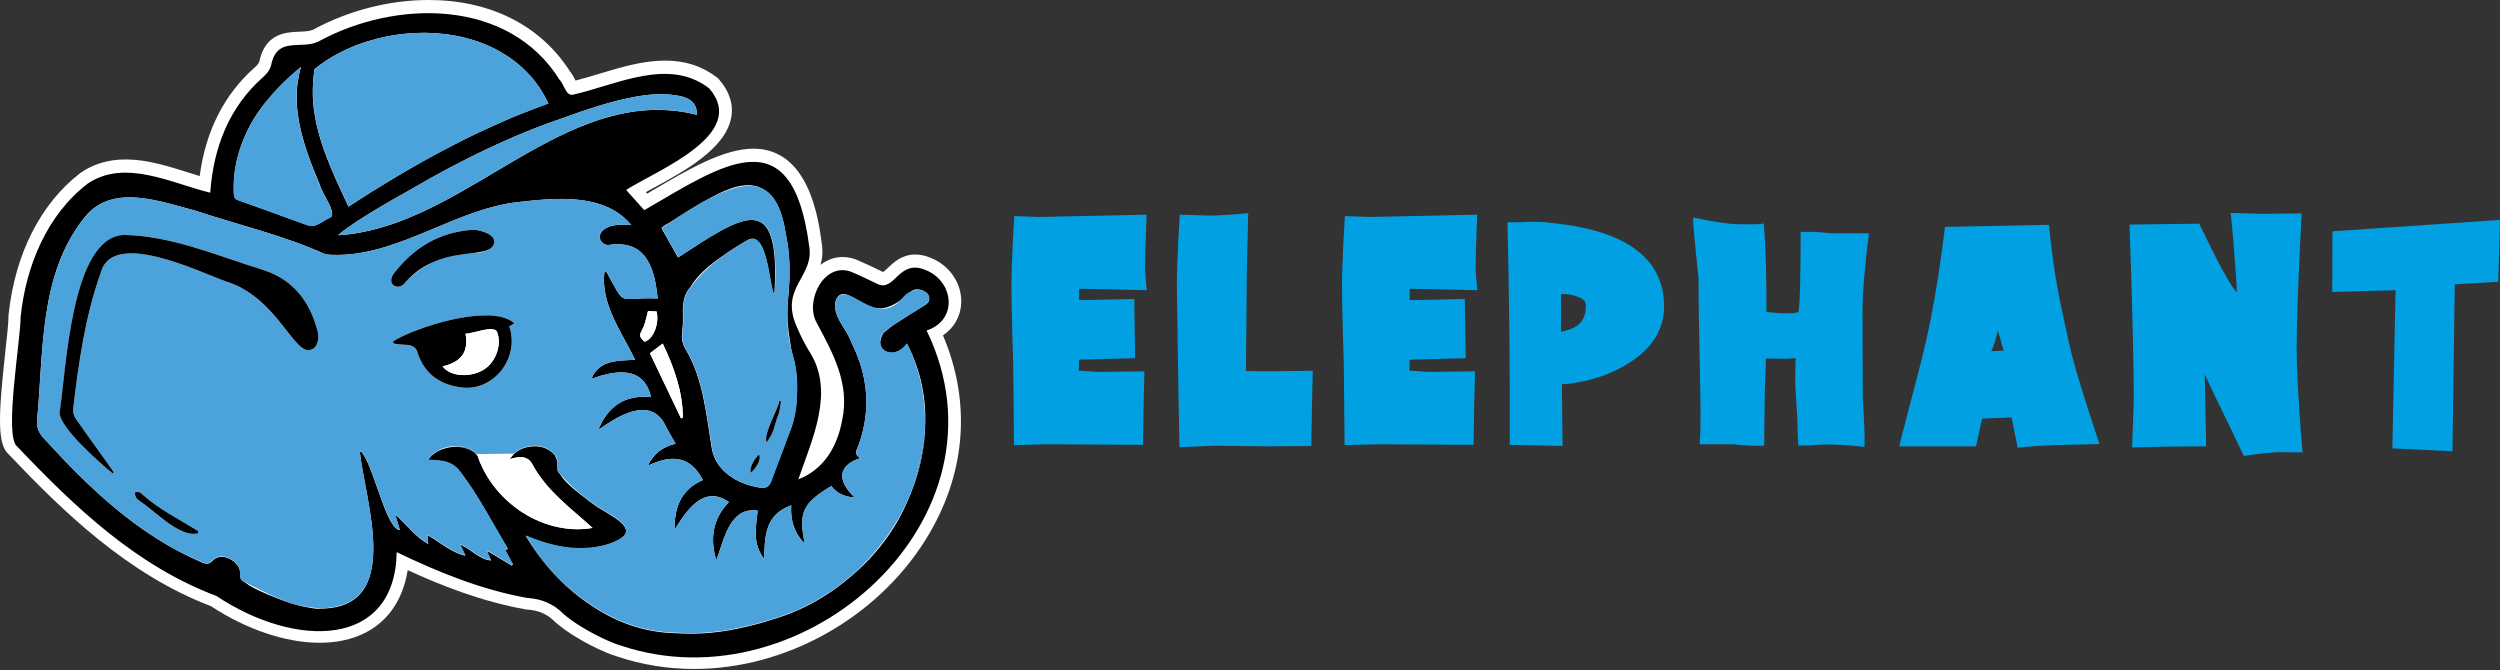 <svg width="220" height="59" viewBox="0 0 220 59" fill="none" xmlns="http://www.w3.org/2000/svg">
<rect x="0" y="0" width="220" height="59" fill="#333333" stroke="none"/>
<path d="M84.59 26.64C84.642 24.93 83.554 23.344 81.909 22.694C81.44 22.495 80.978 22.396 80.545 22.396C79.368 22.396 78.625 23.104 78.127 23.578C77.999 23.701 77.817 23.877 77.712 23.941L77.267 23.724C76.646 23.426 76.008 23.122 75.353 22.846L75.306 22.829C74.925 22.688 74.539 22.618 74.159 22.618C73.45 22.618 72.783 22.858 72.209 23.303C72.367 22.747 72.432 22.115 72.309 21.389C72.034 19.305 71.203 13.083 66.303 13.083C63.669 13.083 60.578 14.903 57.306 16.829C57.189 16.899 57.072 16.97 56.955 17.04C56.914 16.993 56.873 16.952 56.838 16.905C57.031 16.8 57.236 16.689 57.447 16.571C60.151 15.108 63.85 13.1 64.348 10.343C64.559 9.178 64.196 8.049 63.265 6.977L63.195 6.895L63.113 6.831C61.808 5.824 60.309 5.333 58.53 5.333C56.575 5.333 54.631 5.918 52.752 6.486C52.015 6.708 51.318 6.919 50.645 7.089C50.639 7.071 50.627 7.059 50.621 7.042C50.51 6.819 50.376 6.544 50.171 6.304C47.584 2.242 43.164 0 37.709 0C34.249 0 30.637 0.931 27.547 2.617C27.213 2.757 26.774 2.775 26.306 2.792C25.241 2.833 23.455 2.898 22.87 5.204L22.858 5.245L22.852 5.286C22.817 5.491 22.747 5.637 22.454 5.9C19.738 8.289 18.099 11.514 17.572 15.494C17.239 15.395 16.893 15.284 16.542 15.172C14.763 14.611 12.925 14.031 11.063 14.031C9.57 14.031 8.283 14.406 7.141 15.172L7.112 15.19L7.083 15.213C3.571 17.912 1.323 22.343 0.755 27.687L0.749 27.746V27.804C0.755 28.355 0.615 29.59 0.474 30.895C-0.176 36.778 -0.234 39.108 0.784 40.003C5.532 44.996 11.21 50.54 18.567 53.343C21.67 55.386 25.141 56.563 28.109 56.563C32.423 56.563 35.233 54.204 35.876 50.171C38.867 51.546 42.35 52.922 46.22 53.619L46.284 53.63L46.348 53.636C47.385 53.695 48.181 54.046 48.848 54.731L48.883 54.766L48.918 54.795C50.639 56.276 53.337 57.511 54.362 57.786C56.516 58.506 58.781 58.869 61.088 58.869C69.13 58.869 77.121 54.415 81.44 47.513C84.993 41.841 85.526 35.49 82.98 29.514C83.963 28.852 84.549 27.822 84.59 26.64Z" fill="white"/>
<path d="M81.218 25.574C81.517 25.715 81.745 25.984 81.768 26.253C81.792 25.955 81.558 25.703 81.218 25.574ZM81.078 40.085C80.873 41.186 80.592 42.233 80.229 43.223C80.873 41.566 81.277 39.833 81.388 38.072C81.329 38.739 81.224 39.418 81.078 40.085ZM79.409 26.247C79.357 26.306 79.31 26.358 79.245 26.411C79.556 26.195 79.86 25.937 80.159 25.65C80.164 25.65 80.164 25.644 80.17 25.639C79.907 25.744 79.644 25.949 79.409 26.247ZM78.525 28.665C79.076 28.308 79.62 27.951 80.17 27.605C79.614 27.945 79.046 28.279 78.525 28.665ZM77.741 29.314C77.741 29.32 77.735 29.32 77.735 29.326C77.747 29.314 77.759 29.303 77.77 29.291C77.753 29.303 77.753 29.309 77.741 29.314ZM77.466 30.116C77.437 30.632 77.776 30.959 78.239 31.035C77.794 30.942 77.472 30.573 77.466 30.116ZM74.838 26.054C75.189 26.23 75.54 26.487 75.827 26.616C76.33 26.956 76.822 27.114 77.279 27.131C76.365 26.985 75.528 26.335 74.838 26.054ZM71.062 44.464C71.15 44.329 71.255 44.206 71.372 44.083C71.249 44.2 71.15 44.323 71.062 44.464ZM63.447 22.642C64.266 22.062 65.138 21.559 65.888 21.079C65.039 21.559 64.213 22.062 63.447 22.642ZM60.104 27.471C60.104 27.758 60.11 28.044 60.11 28.331C60.139 28.038 60.145 27.746 60.104 27.471ZM58.834 19.645C59.818 19.129 61.064 18.228 62.364 17.496C61.322 18.035 60.139 18.766 58.834 19.645ZM57.195 31.088C57.289 31.018 57.382 30.948 57.47 30.877C57.382 30.942 57.295 31.018 57.195 31.088ZM52.032 44.2C51.939 44.13 51.839 44.06 51.734 43.984C51.699 43.96 51.663 43.937 51.634 43.907C51.734 44.001 51.839 44.077 51.944 44.159C52.161 44.317 52.378 44.469 52.594 44.616C52.448 44.499 52.255 44.358 52.032 44.2ZM49.047 40.928V40.864C49.018 41.156 48.971 41.437 49.217 41.648C49.24 41.677 49.269 41.701 49.293 41.73C49.123 41.455 49.029 41.186 49.047 40.928ZM46.267 47.139C47.771 49.656 49.603 51.617 51.693 53.027C49.533 51.499 47.706 49.422 46.267 47.139ZM47.788 39.365C48.151 39.471 48.491 39.669 48.742 39.962C48.52 39.664 48.175 39.471 47.788 39.365ZM45.459 39.74C45.429 39.757 45.406 39.775 45.377 39.798C45.312 39.845 45.254 39.892 45.195 39.95C45.055 40.085 44.944 40.237 44.862 40.401C44.973 40.231 45.09 40.079 45.219 39.95C45.347 39.828 45.488 39.716 45.652 39.623C45.582 39.652 45.517 39.693 45.459 39.74ZM40.313 39.301C40.834 39.342 41.344 39.511 41.771 39.81C41.426 39.476 40.893 39.312 40.313 39.301ZM38.891 40.553C39.072 40.589 39.254 40.63 39.424 40.688C39.254 40.624 39.072 40.583 38.891 40.553ZM37.656 40.466C37.867 40.167 38.13 39.933 38.423 39.751C38.089 39.933 37.826 40.173 37.656 40.466ZM35.806 2.956C36.204 2.921 36.602 2.897 36.989 2.892C36.596 2.897 36.204 2.915 35.806 2.956ZM28.759 13.832C28.998 14.464 29.262 15.085 29.537 15.711C29.262 15.085 29.004 14.464 28.759 13.832ZM26.476 5.9C26.441 6.017 26.411 6.129 26.388 6.24C26.417 6.129 26.446 6.017 26.476 5.9ZM24.351 52.594C25.229 52.963 26.148 53.261 27.096 53.408C26.335 53.256 25.323 52.951 24.351 52.594ZM23.473 8.88C24.163 8.084 24.854 7.334 25.621 6.626C24.848 7.317 24.117 8.072 23.473 8.88ZM21.114 50.61C21.114 50.879 21.231 51.06 21.483 51.189C21.535 51.218 21.576 51.236 21.623 51.265C21.319 51.037 21.131 50.815 21.114 50.61ZM20.903 13.838C20.874 13.961 20.845 14.084 20.815 14.201C20.786 14.324 20.762 14.452 20.739 14.569C20.716 14.692 20.692 14.821 20.675 14.944C20.651 15.067 20.64 15.196 20.622 15.319C20.569 15.769 20.546 16.22 20.558 16.683C20.558 15.635 20.686 14.628 20.95 13.662C20.967 13.598 20.979 13.545 20.997 13.481C20.967 13.604 20.932 13.721 20.903 13.838Z" fill="black"/>
<path d="M81.458 23.765C79.087 22.759 78.765 25.668 77.267 25.012C76.477 24.638 75.704 24.251 74.902 23.918C72.502 23.022 70.799 26.511 71.864 28.396C73.304 31.077 74.791 33.781 74.118 36.93C73.708 39.236 72.543 41.291 70.254 42.187C71.443 38.692 73.456 34.548 71.302 31.059C70.851 30.333 70.459 29.572 70.131 28.794C68.545 25.264 71.7 24.398 71.203 21.629C69.698 10.179 63.657 14.447 56.697 18.497C56.147 17.877 55.638 17.309 55.099 16.712C57.804 14.991 65.94 11.818 62.405 7.774C58.875 5.04 54.327 7.434 50.534 8.306C49.796 8.564 49.679 7.463 49.264 7.054C44.774 -0.176 34.794 -0.058 28.003 3.664C26.47 4.373 24.485 3.219 23.9 5.549C23.806 6.094 23.537 6.439 23.151 6.79C20.16 9.418 18.772 13.012 18.503 16.958C15.073 16.127 11.016 13.949 7.727 16.15C4.092 18.942 2.283 23.444 1.815 27.881C1.82 29.912 0.339 38.399 1.504 39.283C6.591 44.633 12.011 49.802 19.042 52.442C25.984 57.072 34.764 57.084 34.91 48.59C38.616 50.37 42.333 51.886 46.389 52.618C47.665 52.694 48.731 53.145 49.603 54.04C51.242 55.445 53.864 56.616 54.649 56.815C70.769 62.229 89.542 45.547 81.54 29.081C84.332 28.179 83.946 24.749 81.458 23.765ZM58.559 19.785C58.647 19.738 58.729 19.697 58.822 19.65C58.828 19.645 58.834 19.645 58.84 19.645C60.145 18.767 61.322 18.035 62.37 17.496C62.463 17.438 62.557 17.403 62.639 17.35C64.219 16.489 65.847 15.91 67.099 16.612C67.158 16.642 67.205 16.665 67.257 16.7C68.206 17.256 68.838 18.526 69.166 20.681C69.171 20.71 69.177 20.733 69.183 20.768C69.452 22.103 69.523 23.461 69.458 24.831C69.435 25.399 69.394 25.966 69.324 26.534C69.306 26.874 69.288 27.219 69.288 27.559C69.294 28.729 69.476 29.824 69.663 30.907V30.924C69.698 31.024 69.728 31.141 69.763 31.252C70.108 32.476 70.207 33.687 70.108 34.887C70.085 35.982 69.885 37.123 69.347 38.352C68.879 39.699 68.34 41.01 67.854 42.35C67.667 42.854 67.368 42.983 66.859 42.907C66.736 42.889 66.613 42.866 66.49 42.842C66.373 42.819 66.245 42.784 66.128 42.754C65.934 42.702 65.747 42.649 65.56 42.579C65.49 42.555 65.425 42.532 65.355 42.497C65.244 42.456 65.132 42.409 65.027 42.356C64.928 42.309 64.811 42.251 64.705 42.193C64.612 42.134 64.512 42.081 64.418 42.011C64.319 41.947 64.213 41.876 64.114 41.8C64.02 41.724 63.927 41.648 63.833 41.566C63.739 41.478 63.64 41.385 63.558 41.297C63.488 41.215 63.417 41.139 63.353 41.057C63.347 41.051 63.341 41.045 63.335 41.033C63.271 40.952 63.212 40.864 63.154 40.77C63.084 40.676 63.025 40.565 62.972 40.46C62.949 40.401 62.92 40.354 62.891 40.296C62.873 40.261 62.861 40.226 62.85 40.196C62.826 40.138 62.803 40.085 62.785 40.021C62.727 39.886 62.691 39.746 62.668 39.593C62.639 39.506 62.627 39.418 62.615 39.324C62.135 36.427 61.884 33.371 60.362 30.784C60.333 30.737 60.309 30.696 60.28 30.649C60.245 30.602 60.227 30.556 60.21 30.515C60.18 30.456 60.157 30.398 60.133 30.327C60.016 30.029 59.97 29.713 60.022 29.356C60.022 29.35 60.022 29.35 60.022 29.344C60.034 29.057 60.075 28.759 60.093 28.466C60.098 28.413 60.098 28.378 60.098 28.325C60.098 28.039 60.093 27.752 60.093 27.465V27.43C60.093 27.406 60.093 27.389 60.087 27.365C60.087 27.319 60.093 27.289 60.093 27.248V27.219C60.116 26.534 60.233 25.867 60.713 25.311C60.719 25.305 60.719 25.305 60.725 25.299C60.731 25.287 60.736 25.282 60.742 25.27C61.363 24.245 62.346 23.402 63.4 22.659C63.411 22.647 63.423 22.642 63.435 22.642C64.202 22.056 65.027 21.559 65.876 21.079C65.964 21.038 66.052 21.02 66.133 21.008C66.239 20.991 66.344 21.008 66.438 21.044C66.473 21.061 66.514 21.079 66.543 21.102C66.578 21.12 66.613 21.149 66.637 21.178C66.684 21.213 66.725 21.254 66.76 21.289C66.906 21.448 67.029 21.67 67.14 21.927C67.187 22.033 67.228 22.15 67.263 22.267C67.292 22.355 67.322 22.443 67.345 22.536C67.374 22.612 67.392 22.688 67.409 22.77C67.421 22.8 67.427 22.823 67.433 22.852C67.462 22.946 67.48 23.04 67.503 23.139C67.515 23.186 67.527 23.221 67.532 23.256C67.573 23.438 67.614 23.631 67.644 23.812C67.667 23.924 67.691 24.041 67.702 24.146C67.726 24.251 67.743 24.363 67.766 24.468C67.778 24.538 67.79 24.602 67.802 24.667C67.831 24.807 67.854 24.942 67.878 25.077C67.884 25.118 67.889 25.153 67.901 25.182C67.948 25.445 68.001 25.656 68.053 25.808C68.083 25.814 68.112 25.814 68.147 25.82C68.217 24.708 68.229 23.765 68.182 22.969C68.182 22.893 68.176 22.823 68.17 22.747C68.159 22.501 68.135 22.279 68.106 22.068C68.094 21.974 68.088 21.898 68.077 21.81C68.065 21.734 68.047 21.67 68.036 21.6C68.012 21.465 67.983 21.33 67.948 21.202C67.925 21.096 67.895 20.985 67.86 20.886C67.849 20.845 67.837 20.798 67.819 20.768C67.796 20.704 67.772 20.651 67.755 20.593C67.731 20.534 67.708 20.488 67.685 20.435C67.638 20.341 67.591 20.242 67.538 20.16C67.521 20.13 67.503 20.107 67.486 20.084C67.433 19.996 67.38 19.925 67.316 19.861C67.281 19.814 67.24 19.779 67.205 19.744C67.146 19.691 67.082 19.65 67.017 19.604C66.953 19.563 66.888 19.522 66.818 19.498C66.005 19.13 64.857 19.516 63.4 20.318C63.13 20.47 62.855 20.634 62.557 20.804C62.27 20.979 61.966 21.166 61.655 21.366C61.345 21.564 61.023 21.775 60.69 21.992C60.356 22.208 60.016 22.431 59.665 22.659C59.168 21.775 58.694 20.938 58.202 20.06C58.331 19.966 58.43 19.861 58.559 19.785ZM57.195 31.088C57.289 31.018 57.382 30.948 57.47 30.878C57.745 30.667 58.014 30.462 58.319 30.234C59.314 32.312 60.069 34.431 60.093 36.749C60.034 36.772 59.981 36.795 59.929 36.819C59.021 34.905 58.108 32.996 57.195 31.088ZM56.709 30.076C56.639 30.005 56.586 29.953 56.539 29.894C56.487 29.836 56.446 29.789 56.416 29.742C56.323 29.613 56.311 29.508 56.346 29.379C56.358 29.344 56.37 29.297 56.393 29.256C56.428 29.168 56.481 29.057 56.557 28.922C56.797 28.472 56.861 27.933 57.025 27.371C57.072 27.371 57.119 27.377 57.172 27.383C57.283 27.389 57.417 27.395 57.558 27.401C57.634 27.406 57.704 27.406 57.78 27.412C58.032 28.413 57.535 29.841 56.709 30.076ZM49.673 10.343C49.703 10.332 49.732 10.32 49.761 10.308C53.683 8.856 57.236 7.978 59.361 8.382C59.361 8.382 59.367 8.382 59.373 8.382C60.403 8.482 61.269 8.868 61.322 9.916C61.322 9.916 61.322 9.916 61.322 9.922V9.945C61.328 9.998 61.328 10.045 61.328 10.097V10.103C61.181 10.062 61.035 10.027 60.883 9.998C60.59 9.928 60.292 9.881 60.005 9.834C59.718 9.787 59.425 9.752 59.144 9.729C59.138 9.729 59.138 9.729 59.138 9.729C58.857 9.705 58.571 9.688 58.29 9.676C48.145 9.372 39.98 20.095 29.742 20.704C30.591 19.931 33.037 18.392 36.21 16.642C36.216 16.636 36.222 16.63 36.233 16.624C40.518 14.119 44.99 11.918 49.673 10.343ZM27.553 7.258C27.558 7.159 27.564 7.054 27.576 6.948C27.599 6.661 27.64 6.369 27.681 6.082C28.355 5.526 29.11 5.04 29.929 4.624C30.234 4.46 30.561 4.314 30.883 4.174C31.276 4.004 31.685 3.852 32.089 3.723C32.142 3.699 32.194 3.688 32.253 3.67C32.815 3.489 33.4 3.337 33.98 3.219C34.196 3.173 34.413 3.132 34.624 3.102C35.016 3.038 35.408 2.991 35.8 2.956C36.198 2.915 36.59 2.898 36.983 2.892C37.111 2.886 37.24 2.886 37.363 2.886C37.498 2.886 37.632 2.892 37.773 2.898C37.867 2.898 37.966 2.903 38.054 2.909C38.218 2.921 38.382 2.927 38.54 2.939C38.821 2.962 39.102 2.991 39.383 3.026C39.552 3.05 39.716 3.079 39.88 3.108C40.062 3.138 40.243 3.173 40.425 3.208C40.524 3.225 40.63 3.249 40.729 3.278C40.828 3.301 40.928 3.325 41.028 3.354C41.232 3.407 41.431 3.459 41.63 3.524C42.04 3.647 42.444 3.793 42.83 3.963C43.012 4.039 43.188 4.115 43.357 4.203C43.773 4.402 44.171 4.63 44.557 4.876C44.686 4.958 44.815 5.04 44.938 5.134C45.271 5.368 45.593 5.619 45.898 5.9C46.05 6.035 46.196 6.176 46.343 6.328C46.436 6.421 46.536 6.521 46.623 6.626C46.711 6.726 46.805 6.831 46.893 6.936C46.969 7.024 47.027 7.106 47.098 7.194C47.215 7.346 47.332 7.504 47.437 7.662C47.507 7.762 47.566 7.861 47.63 7.961C47.712 8.084 47.788 8.218 47.864 8.347C47.923 8.441 47.97 8.535 48.017 8.634C48.046 8.693 48.075 8.745 48.105 8.804C48.163 8.903 48.21 9.009 48.257 9.108H48.251C47.859 9.249 47.466 9.389 47.08 9.541C46.694 9.688 46.307 9.834 45.921 9.992C45.447 10.179 44.967 10.378 44.499 10.583C44.071 10.771 43.65 10.958 43.228 11.151C42.743 11.368 42.251 11.596 41.771 11.824C41.367 12.017 40.969 12.216 40.577 12.415C40.284 12.562 39.991 12.708 39.699 12.866C39.172 13.135 38.639 13.416 38.118 13.703C37.398 14.095 36.678 14.499 35.964 14.915H35.958C35.244 15.331 34.536 15.746 33.828 16.185C33.119 16.618 32.411 17.057 31.715 17.508C31.363 17.736 31.012 17.959 30.667 18.187L30.661 18.181C30.474 17.771 30.28 17.367 30.093 16.958C29.9 16.542 29.707 16.132 29.525 15.717C29.256 15.091 28.987 14.47 28.747 13.838C28.659 13.615 28.583 13.399 28.507 13.182C28.425 12.966 28.355 12.743 28.284 12.527C28.208 12.304 28.15 12.082 28.085 11.865C28.021 11.649 27.968 11.42 27.916 11.204C27.91 11.18 27.904 11.157 27.898 11.133C27.851 10.97 27.816 10.8 27.793 10.636C27.67 10.015 27.576 9.395 27.541 8.763C27.529 8.693 27.529 8.628 27.529 8.558C27.523 8.119 27.523 7.692 27.553 7.258ZM20.628 15.319C20.645 15.196 20.657 15.067 20.681 14.944C20.698 14.821 20.721 14.693 20.745 14.569C20.768 14.453 20.792 14.324 20.821 14.201C20.85 14.084 20.88 13.961 20.909 13.838C20.944 13.721 20.979 13.598 21.008 13.481C21.02 13.416 21.044 13.364 21.061 13.299L21.16 12.977C21.219 12.802 21.284 12.626 21.354 12.456C21.424 12.281 21.494 12.111 21.57 11.941C22.015 10.911 22.612 9.939 23.356 9.02C23.373 9.003 23.385 8.979 23.408 8.962C23.432 8.933 23.455 8.903 23.484 8.874C24.122 8.066 24.854 7.317 25.633 6.62C25.855 6.421 26.083 6.222 26.312 6.035C26.37 5.988 26.423 5.941 26.481 5.895H26.487C26.452 6.006 26.423 6.123 26.394 6.234C26.364 6.345 26.341 6.462 26.317 6.574C26.294 6.685 26.271 6.802 26.253 6.913C26.23 7.024 26.212 7.141 26.201 7.253C26.165 7.481 26.142 7.703 26.13 7.92C26.124 8.014 26.119 8.107 26.119 8.189C26.107 8.458 26.107 8.716 26.119 8.979C26.119 9.079 26.124 9.19 26.136 9.295C26.13 9.331 26.136 9.372 26.142 9.407C26.148 9.506 26.154 9.612 26.171 9.711C26.177 9.834 26.195 9.957 26.212 10.08C26.277 10.566 26.364 11.046 26.481 11.52C26.563 11.836 26.645 12.152 26.739 12.474C26.786 12.638 26.833 12.796 26.885 12.96C26.985 13.27 27.096 13.592 27.207 13.902C27.488 14.693 27.816 15.465 28.138 16.238L28.144 16.244C28.15 16.279 28.155 16.314 28.167 16.349C28.185 16.408 28.214 16.472 28.243 16.542C28.29 16.659 28.355 16.794 28.431 16.934C28.46 16.999 28.495 17.051 28.518 17.11C28.524 17.128 28.536 17.139 28.536 17.151C28.589 17.245 28.63 17.332 28.682 17.42C28.712 17.473 28.741 17.52 28.764 17.578C28.852 17.73 28.928 17.889 28.998 18.035C29.016 18.07 29.028 18.099 29.039 18.123C29.08 18.216 29.116 18.298 29.139 18.386C29.268 18.749 29.285 19.036 29.057 19.141C29.004 19.159 28.957 19.182 28.905 19.211C28.723 19.299 28.542 19.416 28.355 19.527C28.261 19.586 28.161 19.639 28.062 19.691C27.992 19.732 27.921 19.767 27.851 19.791C27.617 19.885 27.377 19.914 27.114 19.832C26.604 19.645 26.095 19.463 25.58 19.276C25.2 19.135 24.813 18.995 24.427 18.854C24.041 18.714 23.66 18.579 23.274 18.439C22.507 18.164 21.74 17.883 20.973 17.619C20.61 17.491 20.581 17.274 20.575 16.975C20.569 16.876 20.569 16.765 20.569 16.665C20.558 16.22 20.575 15.77 20.628 15.319ZM78.239 31.036C78.244 31.036 78.244 31.036 78.239 31.036C78.578 31.094 78.976 31 79.333 30.749C79.386 30.714 79.433 30.667 79.48 30.632C79.532 30.591 79.573 30.544 79.614 30.497C79.626 30.491 79.638 30.48 79.649 30.462C79.708 30.403 79.76 30.333 79.819 30.257C81.06 32.634 81.575 35.238 81.394 37.849C81.388 37.925 81.388 37.995 81.382 38.072C81.277 39.834 80.873 41.572 80.223 43.223C80.164 43.363 80.118 43.504 80.059 43.644C80.047 43.673 80.036 43.703 80.018 43.732C78.953 46.36 77.314 48.59 75.277 50.382C75.189 50.464 75.089 50.545 74.996 50.627C72.988 52.389 70.606 53.747 67.995 54.508C67.983 54.514 67.966 54.52 67.948 54.52C67.24 54.76 66.508 54.959 65.765 55.129C63.64 55.661 61.562 55.855 59.577 55.726C56.627 55.691 53.981 54.678 51.71 53.057C51.704 53.057 51.693 53.051 51.687 53.045C49.603 51.634 47.765 49.673 46.261 47.156C48.579 48.116 50.908 48.649 53.373 47.958C53.455 47.935 53.525 47.911 53.601 47.882C53.818 47.806 54.011 47.736 54.175 47.654C54.339 47.578 54.479 47.508 54.596 47.425C54.678 47.373 54.742 47.326 54.807 47.273C55.258 46.875 55.14 46.477 54.742 46.079C54.578 45.904 54.344 45.722 54.087 45.552C53.935 45.447 53.765 45.342 53.595 45.242C53.484 45.166 53.361 45.102 53.25 45.026C53.133 44.95 53.01 44.885 52.893 44.815C52.799 44.756 52.694 44.704 52.6 44.639C52.378 44.493 52.161 44.341 51.95 44.183C51.845 44.101 51.739 44.025 51.64 43.931C51.605 43.908 51.57 43.878 51.535 43.849C51.464 43.796 51.4 43.749 51.324 43.691C51.248 43.638 51.183 43.586 51.107 43.527C51.09 43.515 51.078 43.504 51.06 43.492C50.37 42.959 49.673 42.345 49.31 41.765C49.304 41.759 49.299 41.753 49.299 41.748C49.275 41.718 49.246 41.695 49.222 41.666C48.977 41.455 49.023 41.18 49.053 40.881C49.053 40.881 49.053 40.875 49.053 40.87C49.053 40.559 48.965 40.29 48.819 40.074C48.801 40.032 48.778 40.003 48.742 39.974C48.491 39.687 48.151 39.488 47.788 39.377C47.736 39.359 47.683 39.342 47.63 39.33C47.624 39.33 47.624 39.33 47.624 39.33C47.285 39.266 46.916 39.26 46.565 39.318C46.395 39.342 46.231 39.389 46.073 39.441C46.05 39.447 46.026 39.459 46.003 39.471C45.939 39.488 45.886 39.517 45.822 39.547C45.763 39.57 45.71 39.599 45.652 39.635C45.494 39.728 45.353 39.839 45.219 39.962C45.09 40.091 44.973 40.243 44.862 40.413C45.611 40.179 46.378 40.056 46.822 40.817C48.081 43.188 50.247 44.739 52.143 46.46C51.693 46.542 51.236 46.577 50.791 46.577C50.581 46.577 50.376 46.565 50.177 46.547C49.105 46.466 48.052 46.167 47.068 45.705C46.969 45.652 46.858 45.611 46.752 45.552C46.659 45.494 46.553 45.447 46.454 45.389C46.354 45.324 46.243 45.266 46.144 45.201C46.05 45.143 45.944 45.084 45.845 45.014C45.751 44.944 45.658 44.879 45.558 44.809C45.365 44.674 45.184 44.534 44.996 44.376C44.821 44.23 44.639 44.072 44.469 43.908C44.382 43.826 44.3 43.744 44.218 43.662C43.445 42.866 42.819 41.958 42.368 40.975C42.286 40.811 42.222 40.635 42.151 40.466C42.145 40.436 42.134 40.413 42.128 40.39C42.116 40.349 42.105 40.319 42.093 40.29C42.023 40.103 41.911 39.951 41.771 39.828C41.344 39.529 40.834 39.359 40.313 39.318C40.278 39.318 40.231 39.312 40.191 39.312C39.64 39.312 39.061 39.441 38.587 39.675C38.522 39.699 38.475 39.728 38.423 39.769C38.136 39.951 37.867 40.185 37.656 40.483C37.966 40.501 38.247 40.513 38.511 40.536C38.639 40.548 38.768 40.565 38.891 40.577C39.072 40.606 39.254 40.647 39.424 40.712C39.822 40.852 40.185 41.104 40.536 41.578C42.14 43.685 43.34 46.044 44.703 48.327C44.668 48.333 44.587 48.35 44.44 48.38C44.68 48.819 44.903 49.24 45.131 49.662C45.102 49.708 45.072 49.749 45.043 49.785C44.352 49.363 43.662 48.947 42.965 48.532C42.936 48.555 42.907 48.567 42.883 48.59C42.977 48.813 43.088 49.041 43.217 49.328C42.134 49.228 41.513 48.35 40.495 47.917C40.682 48.309 40.805 48.561 40.963 48.907C39.664 48.608 38.768 47.736 37.621 47.086C37.65 47.402 37.662 47.601 37.685 47.876C36.503 47.209 35.765 46.138 34.77 45.26C34.905 45.71 35.039 46.167 35.186 46.647C35.069 46.641 34.957 46.583 34.846 46.489C34.366 46.073 33.898 44.914 33.453 43.65C33.395 43.492 33.342 43.328 33.277 43.158C33.119 42.708 32.961 42.257 32.803 41.83C32.751 41.689 32.704 41.554 32.651 41.414C32.464 40.952 32.282 40.53 32.095 40.196C32.025 40.074 31.96 39.956 31.884 39.863C31.849 39.81 31.814 39.769 31.779 39.728C31.738 39.734 31.691 39.752 31.662 39.763C32.154 44.253 35.525 53.584 28.138 53.56C27.945 53.595 27.582 53.548 27.125 53.455C27.114 53.455 27.102 53.455 27.096 53.449C26.148 53.303 25.229 52.998 24.351 52.635C24.327 52.623 24.304 52.612 24.28 52.6C23.227 52.202 22.214 51.74 21.629 51.301C21.582 51.271 21.535 51.254 21.488 51.224C21.237 51.102 21.12 50.92 21.12 50.645C21.114 50.604 21.114 50.563 21.125 50.534C21.155 50.259 21.067 49.989 20.909 49.755C20.845 49.673 20.78 49.603 20.71 49.533C20.681 49.492 20.64 49.457 20.605 49.428C20.394 49.258 20.154 49.129 19.902 49.059C19.838 49.035 19.773 49.029 19.703 49.018C19.668 49.012 19.633 49.006 19.609 49.012C19.516 49 19.41 49 19.323 49.018C19.252 49.029 19.194 49.041 19.129 49.065C19.012 49.105 18.895 49.17 18.796 49.264C18.766 49.281 18.737 49.316 18.708 49.34C18.38 49.708 18.105 49.644 17.713 49.468C12.169 47.086 7.902 43.006 3.91 38.628C3.442 38.165 3.219 37.638 3.26 37.012C3.846 30.977 3.418 24.21 7.387 19.2C7.457 19.112 7.516 19.036 7.586 18.954C7.662 18.872 7.727 18.802 7.803 18.726C10.244 16.267 14.183 17.748 17.163 18.532C21.003 19.803 24.983 20.722 28.671 22.39C31.527 22.647 34.214 21.734 36.877 20.651C37.346 20.464 37.826 20.265 38.288 20.066C38.446 19.996 38.598 19.937 38.756 19.873C39.072 19.738 39.389 19.604 39.705 19.481C40.173 19.282 40.653 19.1 41.127 18.925C41.437 18.808 41.759 18.696 42.075 18.591C43.035 18.275 43.995 18.017 44.979 17.859C47.379 17.578 50.346 17.186 52.776 17.965C53.045 18.052 53.302 18.152 53.554 18.269C54.186 18.562 54.754 18.954 55.263 19.481C55.363 19.58 55.462 19.691 55.556 19.803C54.631 19.779 53.665 19.662 52.969 20.353C52.711 20.657 52.729 21.061 52.975 21.325C53.033 21.395 53.109 21.442 53.197 21.488C53.285 21.524 53.39 21.559 53.501 21.564C54.555 21.401 55.357 21.529 55.96 21.875C56.071 21.945 56.176 22.009 56.264 22.085C56.364 22.162 56.458 22.238 56.539 22.331C56.662 22.46 56.785 22.601 56.885 22.759C57.178 23.192 57.388 23.713 57.546 24.286C57.575 24.409 57.611 24.532 57.634 24.655C57.739 25.165 57.821 25.709 57.88 26.265C55.673 26.177 55.135 26.505 54.678 26.107C54.614 26.043 54.561 25.984 54.491 25.896C54.426 25.808 54.368 25.715 54.292 25.592C54.081 25.241 53.806 24.714 53.373 23.935C53.308 23.941 53.25 23.953 53.185 23.953C52.846 26.768 54.731 29.256 55.89 31.656C54.385 31.75 52.723 31.65 52.044 33.336C54.099 32.604 56.627 32.118 57.294 34.946C55.023 34.712 53.496 35.73 52.653 37.826C54.28 36.69 57.16 34.788 58.518 37.363C58.787 37.919 59.115 38.44 59.455 39.043C58.348 39.318 57.523 39.874 57.014 40.987C59.016 40.021 60.713 40.038 61.855 42.245C59.94 43.059 59.337 44.651 59.361 46.618C60.414 44.938 61.913 42.614 64.143 44.183C62.674 45.705 62.481 47.449 63.031 49.31C63.716 47.566 64.167 44.563 66.678 44.938C66.508 46.46 66.21 47.841 67.24 49.176C67.304 47.215 67.304 45.295 69.628 44.469C69.546 45.798 69.885 46.905 70.828 47.853C70.617 46.881 70.541 46.155 70.623 45.552C70.647 45.394 70.688 45.242 70.734 45.09C70.758 45.014 70.787 44.944 70.822 44.867C70.886 44.727 70.957 44.598 71.05 44.469C71.138 44.335 71.238 44.206 71.361 44.089C71.472 43.966 71.618 43.843 71.759 43.72C71.981 43.545 72.233 43.357 72.525 43.164C72.719 43.041 72.929 42.907 73.158 42.778C73.649 43.422 74.328 43.726 75.212 43.779C73.597 42.239 73.784 40.934 75.716 40.308C75.066 39.962 75.429 39.541 75.569 39.137C76.664 36.058 76.395 33.084 74.943 30.181C74.533 28.934 73.093 27.711 73.585 26.335C73.591 26.323 73.597 26.312 73.603 26.306C73.883 25.762 74.323 25.814 74.773 26.031C74.791 26.037 74.808 26.048 74.832 26.06C75.522 26.341 76.365 26.997 77.267 27.137C77.963 27.172 78.619 26.874 79.24 26.423C79.304 26.37 79.351 26.318 79.403 26.259C79.638 25.961 79.895 25.756 80.164 25.65C80.17 25.65 80.17 25.65 80.176 25.645C80.188 25.639 80.2 25.633 80.211 25.627C80.498 25.41 80.879 25.428 81.189 25.568C81.201 25.568 81.212 25.574 81.218 25.58C81.558 25.703 81.792 25.961 81.768 26.259C81.792 26.482 81.663 26.716 81.306 26.897C80.937 27.149 80.557 27.371 80.17 27.605C79.62 27.951 79.076 28.308 78.525 28.665C78.256 28.864 78.01 29.063 77.77 29.285C77.764 29.285 77.764 29.291 77.764 29.297C77.753 29.309 77.741 29.32 77.729 29.332C77.718 29.338 77.712 29.356 77.706 29.367C77.542 29.648 77.466 29.906 77.46 30.122C77.472 30.573 77.794 30.942 78.239 31.036Z" fill="black"/>
<path d="M52.143 46.448C51.693 46.53 51.236 46.565 50.791 46.565C50.581 46.565 50.376 46.553 50.177 46.536C49.105 46.454 48.052 46.155 47.068 45.693C46.969 45.64 46.858 45.599 46.752 45.541C46.659 45.482 46.553 45.435 46.454 45.377C46.354 45.312 46.243 45.254 46.144 45.189C46.05 45.131 45.944 45.072 45.845 45.002C45.751 44.932 45.658 44.867 45.558 44.797C45.365 44.663 45.184 44.522 44.996 44.364C44.821 44.218 44.639 44.06 44.469 43.896C44.382 43.814 44.3 43.732 44.218 43.65C43.445 42.854 42.819 41.947 42.368 40.963C42.286 40.799 42.222 40.624 42.151 40.454C42.145 40.425 42.134 40.401 42.128 40.378C42.116 40.337 42.105 40.307 42.093 40.278C42.058 40.185 42.029 40.085 41.999 39.991L45.195 39.95H45.219C45.09 40.079 44.973 40.231 44.862 40.401C45.611 40.167 46.378 40.044 46.822 40.805C48.081 43.176 50.247 44.727 52.143 46.448Z" fill="white"/>
<path d="M60.098 36.743C60.04 36.766 59.987 36.79 59.934 36.813C59.021 34.905 58.108 32.996 57.195 31.094V31.088C57.289 31.018 57.382 30.948 57.47 30.878C57.745 30.667 58.014 30.462 58.319 30.234C59.32 32.312 60.075 34.425 60.098 36.743Z" fill="white"/>
<path d="M58.834 19.645C59.818 19.13 61.064 18.228 62.364 17.497C61.322 18.035 60.139 18.767 58.834 19.645ZM60.104 27.471C60.104 27.758 60.11 28.045 60.11 28.331C60.139 28.039 60.145 27.746 60.104 27.471ZM63.447 22.642C64.266 22.062 65.138 21.559 65.888 21.079C65.039 21.559 64.213 22.062 63.447 22.642Z" fill="#4CA3DB"/>
<path d="M69.774 31.252C69.733 31.141 69.704 31.024 69.675 30.924V30.907C69.365 29.8 69.277 28.682 69.3 27.558C69.3 27.219 69.318 26.874 69.335 26.534C69.371 25.966 69.417 25.398 69.47 24.831C69.534 23.467 69.458 22.103 69.195 20.768C69.189 20.733 69.183 20.71 69.177 20.681C68.85 18.526 68.212 17.256 67.269 16.7C67.216 16.659 67.169 16.636 67.111 16.612C66.028 16.08 64.547 16.402 62.651 17.35C62.563 17.403 62.475 17.438 62.381 17.496C61.076 18.228 59.829 19.129 58.852 19.645C58.846 19.645 58.84 19.645 58.834 19.65C58.641 19.785 58.436 19.92 58.231 20.06C58.723 20.932 59.197 21.775 59.695 22.659C60.046 22.425 60.385 22.208 60.719 21.992C61.047 21.775 61.369 21.564 61.685 21.365C61.995 21.166 62.299 20.979 62.586 20.803C62.885 20.628 63.166 20.464 63.429 20.318C64.887 19.51 66.04 19.129 66.848 19.498C66.918 19.527 66.982 19.568 67.047 19.604C67.111 19.65 67.175 19.697 67.234 19.744C67.275 19.785 67.316 19.82 67.345 19.861C67.409 19.925 67.462 19.996 67.515 20.084C67.532 20.107 67.55 20.13 67.568 20.16C67.62 20.247 67.667 20.341 67.714 20.435C67.737 20.487 67.761 20.534 67.784 20.593C67.802 20.651 67.825 20.704 67.849 20.768C67.866 20.803 67.878 20.85 67.889 20.885C67.925 20.985 67.954 21.096 67.977 21.201C68.013 21.33 68.042 21.465 68.065 21.6C68.077 21.67 68.094 21.734 68.106 21.81C68.118 21.898 68.124 21.974 68.135 22.068C68.165 22.279 68.188 22.507 68.2 22.747C68.206 22.823 68.212 22.893 68.212 22.969C68.258 23.771 68.247 24.708 68.176 25.82C68.141 25.814 68.112 25.814 68.083 25.808C68.03 25.662 67.977 25.445 67.93 25.182C67.919 25.147 67.913 25.112 67.907 25.077C67.884 24.948 67.86 24.807 67.831 24.667C67.819 24.602 67.808 24.538 67.796 24.468C67.772 24.363 67.755 24.251 67.731 24.146C67.72 24.041 67.696 23.923 67.673 23.812C67.638 23.631 67.597 23.438 67.562 23.256C67.556 23.215 67.544 23.18 67.532 23.139C67.509 23.04 67.492 22.946 67.462 22.852C67.456 22.823 67.451 22.8 67.439 22.77C67.421 22.688 67.404 22.612 67.374 22.536C67.351 22.442 67.322 22.355 67.293 22.267C67.251 22.15 67.205 22.033 67.169 21.927C67.058 21.664 66.935 21.447 66.789 21.289C66.748 21.248 66.707 21.207 66.666 21.178C66.637 21.149 66.602 21.12 66.573 21.102C66.537 21.079 66.496 21.061 66.467 21.044C66.374 21.008 66.268 20.991 66.163 21.008C66.081 21.02 65.999 21.038 65.905 21.079C65.15 21.559 64.284 22.068 63.464 22.642C63.453 22.642 63.441 22.647 63.429 22.659C62.434 23.402 61.533 24.251 60.772 25.27C60.766 25.282 60.76 25.287 60.754 25.299C60.748 25.305 60.748 25.305 60.742 25.311C60.268 25.873 60.145 26.534 60.122 27.219V27.471C60.163 27.746 60.157 28.038 60.128 28.331C60.128 28.384 60.128 28.419 60.122 28.472C60.104 28.764 60.063 29.063 60.052 29.35C60.052 29.355 60.052 29.355 60.052 29.361C59.999 29.718 60.046 30.029 60.163 30.333C60.186 30.403 60.21 30.462 60.239 30.52C60.262 30.567 60.286 30.614 60.309 30.655C60.338 30.708 60.362 30.749 60.391 30.79C61.913 33.377 62.159 36.432 62.645 39.33C62.657 39.418 62.668 39.511 62.697 39.599C62.721 39.746 62.762 39.886 62.815 40.027C62.832 40.091 62.855 40.144 62.879 40.202C62.891 40.237 62.902 40.272 62.92 40.302C62.949 40.36 62.978 40.407 63.002 40.466C63.054 40.571 63.113 40.682 63.183 40.776C63.242 40.864 63.3 40.957 63.365 41.039C63.371 41.051 63.376 41.057 63.382 41.063C63.447 41.145 63.517 41.221 63.587 41.303C63.675 41.396 63.769 41.49 63.862 41.572C63.956 41.654 64.05 41.73 64.143 41.806C64.243 41.882 64.348 41.952 64.448 42.017C64.541 42.087 64.641 42.14 64.734 42.198C64.84 42.257 64.957 42.315 65.056 42.362C65.162 42.415 65.273 42.462 65.384 42.503C65.454 42.538 65.519 42.561 65.589 42.585C65.776 42.655 65.964 42.708 66.157 42.76C66.274 42.789 66.403 42.825 66.52 42.848C66.643 42.871 66.766 42.895 66.889 42.912C67.398 42.994 67.702 42.86 67.884 42.356C68.364 41.016 68.902 39.705 69.376 38.358C69.915 37.129 70.114 35.988 70.137 34.893C70.213 33.687 70.12 32.475 69.774 31.252ZM66.081 41.607C65.905 41.314 66.251 40.512 66.783 39.997C67.017 40.284 66.678 41.063 66.081 41.607ZM68.516 36.444C68.487 36.497 68.469 36.55 68.451 36.608C68.293 37 68.194 37.439 68.059 37.861C67.901 38.259 67.708 38.628 67.445 38.932C67.205 38.095 68.364 36.257 68.592 35.273C68.639 35.285 68.686 35.297 68.727 35.309C68.662 35.689 68.633 36.081 68.516 36.444Z" fill="#4CA3DB"/>
<path d="M81.218 25.574C81.517 25.715 81.745 25.984 81.768 26.253C81.792 25.955 81.558 25.703 81.218 25.574ZM81.078 40.085C80.873 41.186 80.592 42.233 80.229 43.223C80.873 41.566 81.277 39.834 81.388 38.072C81.329 38.739 81.224 39.418 81.078 40.085ZM80.17 25.645C79.901 25.744 79.644 25.949 79.409 26.253C79.357 26.312 79.31 26.364 79.245 26.417C79.556 26.201 79.86 25.943 80.159 25.656C80.164 25.65 80.176 25.645 80.182 25.639C80.176 25.639 80.176 25.639 80.17 25.645ZM78.525 28.665C79.076 28.308 79.62 27.951 80.17 27.605C79.614 27.945 79.046 28.279 78.525 28.665ZM77.741 29.315C77.741 29.321 77.735 29.321 77.735 29.326C77.747 29.315 77.759 29.303 77.77 29.291C77.753 29.303 77.753 29.309 77.741 29.315ZM77.466 30.117C77.437 30.632 77.776 30.96 78.239 31.036C77.794 30.942 77.472 30.573 77.466 30.117ZM74.838 26.054C75.189 26.23 75.54 26.487 75.827 26.616C76.33 26.956 76.822 27.114 77.279 27.131C76.365 26.985 75.528 26.335 74.838 26.054ZM71.062 44.464C71.15 44.329 71.255 44.206 71.372 44.083C71.249 44.2 71.15 44.323 71.062 44.464ZM52.032 44.2C51.939 44.13 51.839 44.06 51.734 43.984C51.599 43.89 51.459 43.779 51.312 43.673C51.728 44.013 52.149 44.323 52.594 44.622C52.448 44.499 52.255 44.358 52.032 44.2ZM49.047 40.928V40.864C49.018 41.156 48.971 41.437 49.217 41.648C49.24 41.677 49.269 41.701 49.293 41.73C49.123 41.455 49.029 41.186 49.047 40.928ZM47.788 39.365C48.151 39.471 48.491 39.67 48.742 39.962C48.52 39.664 48.175 39.471 47.788 39.365ZM46.267 47.139C47.771 49.656 49.603 51.617 51.693 53.028C49.533 51.5 47.706 49.422 46.267 47.139ZM45.459 39.74C45.429 39.757 45.406 39.775 45.377 39.798C45.312 39.845 45.254 39.892 45.195 39.951H45.219C45.347 39.828 45.488 39.717 45.652 39.623C45.582 39.652 45.517 39.693 45.459 39.74ZM43.281 21.758C43.363 21.676 43.428 21.576 43.463 21.465C43.416 21.576 43.351 21.676 43.281 21.758ZM39.646 22.507C39.195 22.612 38.751 22.77 38.335 22.958C39.459 22.501 40.559 22.378 41.449 22.273C40.788 22.302 40.109 22.296 39.646 22.507ZM40.313 39.301C40.834 39.342 41.344 39.512 41.771 39.81C41.426 39.477 40.893 39.313 40.313 39.301ZM38.891 40.553C39.072 40.589 39.254 40.63 39.424 40.688C39.254 40.624 39.072 40.583 38.891 40.553ZM37.656 40.466C37.867 40.167 38.13 39.933 38.423 39.752C38.089 39.933 37.826 40.173 37.656 40.466ZM24.351 52.594C25.229 52.963 26.148 53.262 27.096 53.408C26.335 53.256 25.323 52.951 24.351 52.594ZM21.114 50.61C21.114 50.879 21.231 51.061 21.483 51.189C21.535 51.219 21.576 51.236 21.623 51.266C21.319 51.037 21.131 50.815 21.114 50.61Z" fill="#4CA3DB"/>
<path d="M77.735 29.326C77.735 29.321 77.741 29.321 77.741 29.315C77.753 29.303 77.759 29.297 77.77 29.291C77.77 29.285 77.77 29.28 77.776 29.28C77.899 29.116 78.075 28.958 78.303 28.811C78.379 28.765 78.455 28.712 78.531 28.665C79.052 28.279 79.62 27.945 80.176 27.606C80.551 27.36 80.931 27.131 81.312 26.897C81.622 26.692 81.762 26.464 81.774 26.259C81.751 25.99 81.522 25.721 81.224 25.58C81.218 25.574 81.206 25.569 81.195 25.569C80.919 25.481 80.562 25.481 80.217 25.627C80.205 25.633 80.194 25.639 80.182 25.645C80.176 25.651 80.164 25.656 80.159 25.662C79.86 25.943 79.556 26.207 79.245 26.423C78.578 27.108 77.905 27.248 77.273 27.137C76.816 27.12 76.325 26.962 75.821 26.622C75.54 26.493 75.189 26.236 74.832 26.06C74.808 26.049 74.791 26.037 74.773 26.031C74.305 25.849 73.901 25.849 73.603 26.306C73.597 26.312 73.591 26.324 73.585 26.335C73.099 27.705 74.539 28.934 74.943 30.181C76.395 33.084 76.658 36.058 75.569 39.137C75.429 39.547 75.066 39.962 75.716 40.308C73.784 40.934 73.597 42.234 75.212 43.779C74.334 43.72 73.655 43.422 73.158 42.778C72.929 42.907 72.719 43.041 72.525 43.164C72.239 43.358 71.981 43.545 71.759 43.72C71.618 43.843 71.478 43.966 71.361 44.089C71.244 44.212 71.138 44.335 71.05 44.47C70.957 44.593 70.886 44.727 70.822 44.868C70.787 44.944 70.758 45.014 70.734 45.09C70.682 45.242 70.647 45.395 70.623 45.553C70.535 46.161 70.617 46.887 70.828 47.853C69.88 46.905 69.546 45.793 69.628 44.47C67.304 45.295 67.304 47.215 67.24 49.176C66.21 47.836 66.508 46.454 66.678 44.938C64.167 44.563 63.716 47.56 63.031 49.31C62.481 47.449 62.674 45.705 64.143 44.183C61.907 42.62 60.414 44.944 59.361 46.618C59.337 44.651 59.94 43.059 61.855 42.245C60.713 40.038 59.016 40.021 57.014 40.987C57.523 39.875 58.354 39.319 59.455 39.043C59.115 38.441 58.787 37.919 58.518 37.363C57.16 34.788 54.28 36.696 52.653 37.826C53.496 35.73 55.023 34.712 57.295 34.946C56.627 32.119 54.099 32.605 52.044 33.336C52.717 31.65 54.385 31.756 55.89 31.656C54.731 29.25 52.846 26.768 53.185 23.953C53.25 23.953 53.308 23.941 53.373 23.935C53.806 24.714 54.081 25.241 54.292 25.592C54.368 25.715 54.426 25.814 54.491 25.896C54.561 25.984 54.614 26.043 54.678 26.107C55.135 26.505 55.673 26.183 57.88 26.265C57.821 25.709 57.745 25.165 57.634 24.655C57.605 24.532 57.57 24.41 57.546 24.287C57.388 23.713 57.178 23.192 56.885 22.759C56.785 22.607 56.662 22.466 56.539 22.331C56.452 22.244 56.364 22.162 56.264 22.086C56.171 22.01 56.065 21.945 55.96 21.875C55.351 21.53 54.555 21.401 53.502 21.565C53.39 21.559 53.285 21.53 53.197 21.489C53.109 21.442 53.033 21.395 52.975 21.325C52.729 21.061 52.711 20.663 52.969 20.353C53.665 19.662 54.631 19.779 55.556 19.803C55.462 19.692 55.363 19.58 55.263 19.481C54.76 18.954 54.186 18.562 53.554 18.269C53.297 18.158 53.045 18.053 52.776 17.965C50.346 17.18 47.379 17.573 44.979 17.859C43.995 18.017 43.035 18.275 42.075 18.591C41.759 18.697 41.443 18.808 41.127 18.925C40.653 19.1 40.173 19.282 39.705 19.481C39.389 19.604 39.072 19.738 38.756 19.873C38.598 19.937 38.446 19.996 38.288 20.066C37.826 20.265 37.346 20.464 36.877 20.651C34.214 21.734 31.527 22.648 28.671 22.39C24.977 20.722 21.003 19.803 17.163 18.533C14.183 17.748 10.244 16.267 7.803 18.726C7.727 18.802 7.662 18.872 7.586 18.954C7.516 19.036 7.457 19.112 7.387 19.2C3.418 24.21 3.846 30.983 3.26 37.012C3.219 37.644 3.442 38.165 3.91 38.628C7.902 43.006 12.169 47.086 17.713 49.434C18.105 49.609 18.374 49.673 18.708 49.305C18.737 49.281 18.767 49.246 18.796 49.229C18.895 49.141 19.012 49.071 19.129 49.03C19.194 49.006 19.252 48.995 19.323 48.983C19.41 48.965 19.516 48.965 19.609 48.977C19.639 48.971 19.674 48.977 19.703 48.983C19.773 48.995 19.838 49 19.902 49.024C20.16 49.094 20.394 49.223 20.605 49.392C20.645 49.428 20.686 49.463 20.71 49.498C20.786 49.568 20.85 49.638 20.909 49.72C21.067 49.954 21.155 50.218 21.125 50.499C21.12 50.54 21.12 50.581 21.12 50.61C21.137 50.815 21.325 51.037 21.629 51.26C22.501 51.716 23.379 52.179 24.28 52.559C24.304 52.571 24.327 52.583 24.351 52.594C25.328 52.952 26.341 53.25 27.096 53.408C27.102 53.414 27.114 53.414 27.125 53.414C27.459 53.472 27.793 53.508 28.138 53.519C35.525 53.548 32.159 44.218 31.662 39.722C31.697 39.711 31.744 39.693 31.779 39.687C31.82 39.728 31.855 39.775 31.884 39.822C31.96 39.916 32.025 40.033 32.095 40.156C32.282 40.489 32.464 40.911 32.651 41.373C32.704 41.508 32.751 41.642 32.803 41.789C32.961 42.216 33.119 42.667 33.277 43.117C33.342 43.287 33.395 43.451 33.453 43.609C33.904 44.874 34.366 46.038 34.846 46.448C34.957 46.542 35.069 46.6 35.186 46.606C35.045 46.126 34.911 45.67 34.77 45.219C35.765 46.091 36.497 47.162 37.685 47.836C37.662 47.566 37.65 47.367 37.621 47.045C38.774 47.689 39.669 48.567 40.963 48.866C40.805 48.526 40.682 48.269 40.495 47.876C41.513 48.315 42.134 49.188 43.217 49.287C43.088 49 42.977 48.772 42.883 48.55C42.907 48.526 42.936 48.514 42.965 48.491C43.656 48.907 44.346 49.322 45.043 49.744C45.072 49.703 45.102 49.662 45.131 49.621C44.903 49.199 44.68 48.778 44.44 48.339C44.581 48.31 44.668 48.292 44.704 48.286C43.346 46.009 42.14 43.65 40.536 41.537C40.185 41.063 39.822 40.811 39.424 40.671C39.254 40.606 39.072 40.571 38.891 40.536C38.768 40.524 38.639 40.507 38.511 40.495C38.241 40.472 37.966 40.46 37.656 40.442C37.826 40.156 38.095 39.91 38.423 39.728C38.475 39.687 38.522 39.658 38.587 39.635C39.072 39.365 39.634 39.242 40.191 39.272C40.237 39.272 40.278 39.278 40.313 39.278C40.893 39.289 41.426 39.453 41.771 39.787C41.853 39.84 41.923 39.898 41.999 39.962L45.195 39.921C45.254 39.863 45.312 39.816 45.377 39.769C45.406 39.746 45.429 39.728 45.459 39.711C45.523 39.664 45.582 39.623 45.652 39.594C45.71 39.559 45.763 39.529 45.822 39.506C45.886 39.477 45.939 39.447 46.003 39.43C46.026 39.418 46.05 39.406 46.073 39.401C46.231 39.342 46.395 39.301 46.565 39.278C46.916 39.207 47.285 39.213 47.624 39.289C47.624 39.289 47.624 39.289 47.63 39.289C47.683 39.301 47.736 39.319 47.788 39.336C48.181 39.441 48.52 39.635 48.742 39.933C48.778 39.968 48.801 39.998 48.819 40.033C48.865 40.068 48.895 40.115 48.912 40.15C49.07 40.361 49.065 40.595 49.047 40.823C49.047 40.829 49.047 40.835 49.047 40.835V40.899C49.029 41.157 49.129 41.426 49.293 41.701C49.293 41.707 49.299 41.713 49.304 41.718C49.837 42.351 50.434 42.919 51.055 43.445C51.072 43.457 51.084 43.469 51.102 43.48C51.178 43.539 51.242 43.592 51.318 43.644C51.459 43.75 51.599 43.861 51.739 43.955C51.845 44.031 51.944 44.101 52.038 44.171C52.261 44.329 52.454 44.47 52.6 44.593C52.694 44.657 52.799 44.71 52.893 44.768C53.01 44.838 53.133 44.903 53.25 44.979C53.361 45.055 53.484 45.119 53.595 45.196C53.765 45.295 53.935 45.4 54.087 45.506C54.35 45.675 54.578 45.857 54.742 46.033C55.141 46.437 55.258 46.834 54.807 47.227C54.742 47.279 54.678 47.326 54.596 47.379C54.485 47.461 54.339 47.531 54.175 47.607C54.011 47.689 53.818 47.759 53.601 47.836C53.525 47.865 53.455 47.888 53.373 47.911C50.914 48.602 48.584 48.07 46.261 47.11C47.701 49.392 49.527 51.471 51.687 52.998C51.693 53.004 51.704 53.01 51.71 53.01C53.981 54.631 56.633 55.644 59.577 55.679C61.562 55.808 63.64 55.615 65.765 55.082C66.508 54.912 67.24 54.713 67.948 54.473C67.966 54.473 67.983 54.468 67.995 54.462C70.611 53.701 72.988 52.349 74.996 50.581C75.089 50.499 75.189 50.417 75.277 50.335C77.32 48.474 78.953 46.191 80.018 43.685C80.036 43.656 80.047 43.627 80.059 43.597C80.118 43.463 80.164 43.322 80.223 43.176C80.586 42.187 80.867 41.139 81.072 40.038C81.218 39.371 81.323 38.692 81.376 38.019C81.382 37.943 81.382 37.873 81.388 37.797C81.511 35.262 81.025 32.669 79.813 30.204C79.755 30.281 79.702 30.351 79.643 30.409C79.632 30.427 79.62 30.439 79.608 30.445C79.567 30.497 79.52 30.538 79.474 30.579C79.427 30.62 79.38 30.667 79.327 30.696C78.947 30.977 78.561 31.053 78.239 30.983C78.239 30.983 78.239 30.983 78.233 30.983C77.776 30.907 77.431 30.579 77.46 30.064C77.442 29.824 77.519 29.567 77.706 29.309C77.718 29.35 77.724 29.332 77.735 29.326ZM17.432 46.934C15.781 47.344 13.627 44.938 12.257 44.078C11.988 43.89 11.836 43.639 11.9 43.311C12.111 43.293 12.316 43.27 12.462 43.457C13.955 44.809 15.752 45.693 17.438 46.735C17.438 46.805 17.432 46.864 17.432 46.934ZM27.418 30.755C25.919 31.463 24.421 26.148 19.908 24.772C17.473 23.9 9.875 20.142 8.862 24.012C7.487 27.875 6.925 31.925 6.439 35.982C6.398 36.251 6.497 36.597 6.65 36.813C7.75 38.405 8.909 39.962 10.015 41.549C9.986 41.59 9.945 41.625 9.922 41.654C8.774 40.718 5.321 37.685 5.245 36.322C5.836 32.681 6.228 20.815 10.929 20.675C15.126 20.757 19.118 22.501 23.081 23.73C25.767 24.568 27.231 26.47 27.933 29.081C28.138 29.801 27.951 30.562 27.418 30.755ZM34.752 23.941C36.491 21.717 38.715 20.388 41.736 20.207C42.298 20.283 43.714 20.616 43.457 21.465C43.422 21.576 43.357 21.682 43.275 21.758C43.258 21.787 43.228 21.799 43.205 21.822C42.813 22.185 42.157 22.255 41.478 22.273H41.443C40.553 22.378 39.453 22.501 38.329 22.958C38.312 22.958 38.288 22.964 38.276 22.981C37.316 23.42 36.462 24.052 35.683 24.796C35.069 25.709 33.834 25.012 34.752 23.941ZM44.821 28.712C45.816 31.633 43.234 34.759 40.173 34.027C38.487 33.722 37.322 32.727 36.772 31.106C36.526 30.052 35.42 30.491 34.636 30.228C34.618 30.175 34.6 30.123 34.583 30.07C34.764 29.947 34.987 29.818 35.238 29.695C35.367 29.625 35.508 29.567 35.642 29.496C35.83 29.409 36.04 29.321 36.251 29.227C36.59 29.092 36.953 28.952 37.34 28.817C37.434 28.788 37.521 28.753 37.609 28.729C38.434 28.46 39.324 28.214 40.208 28.039C41.098 27.869 41.982 27.758 42.772 27.764C43.012 27.764 43.234 27.775 43.451 27.799C43.72 27.822 43.972 27.863 44.206 27.922C44.639 28.027 45.002 28.203 45.277 28.46C45.078 28.566 44.967 28.63 44.821 28.712Z" fill="#4CA3DB"/>
<path d="M61.328 10.091C61.181 10.056 61.035 10.021 60.883 9.992C60.59 9.922 60.292 9.875 60.005 9.828C59.718 9.781 59.425 9.746 59.144 9.723C59.138 9.723 59.138 9.723 59.138 9.723C58.852 9.693 58.565 9.682 58.29 9.67C48.145 9.366 39.98 20.089 29.742 20.698C30.591 19.925 33.037 18.386 36.21 16.636C36.216 16.63 36.222 16.624 36.233 16.618C40.518 14.119 44.99 11.918 49.673 10.343C49.703 10.331 49.732 10.32 49.761 10.308C53.683 8.856 57.236 7.978 59.361 8.382C59.361 8.382 59.367 8.382 59.373 8.382C60.403 8.482 61.269 8.868 61.322 9.916C61.322 9.916 61.322 9.916 61.322 9.922V9.945C61.328 9.992 61.328 10.039 61.328 10.091Z" fill="#4CA3DB"/>
<path d="M29.051 19.165C28.998 19.182 28.952 19.206 28.899 19.235C28.718 19.323 28.536 19.44 28.349 19.551C28.255 19.61 28.156 19.662 28.056 19.715C27.986 19.756 27.916 19.791 27.845 19.814C27.605 19.908 27.371 19.932 27.108 19.85C26.599 19.668 26.089 19.481 25.574 19.299C25.194 19.159 24.807 19.018 24.421 18.878C24.035 18.738 23.654 18.603 23.268 18.462C22.501 18.187 21.734 17.906 20.967 17.643C20.605 17.514 20.575 17.297 20.569 16.999C20.564 16.899 20.564 16.788 20.564 16.689C20.54 15.506 20.716 14.377 21.049 13.305L21.149 12.983C21.207 12.808 21.272 12.632 21.342 12.463C21.412 12.287 21.477 12.117 21.559 11.947C22.039 10.888 22.665 9.887 23.397 8.968C23.42 8.939 23.444 8.909 23.473 8.88C24.111 8.072 24.843 7.323 25.621 6.626C25.843 6.427 26.072 6.228 26.3 6.041C26.358 5.994 26.411 5.953 26.47 5.906V5.901H26.476C26.441 6.012 26.411 6.129 26.382 6.24C26.353 6.351 26.329 6.468 26.306 6.58C26.282 6.691 26.259 6.808 26.241 6.919C26.218 7.03 26.201 7.147 26.189 7.259C26.154 7.487 26.13 7.709 26.119 7.926C26.113 8.02 26.107 8.113 26.107 8.195C26.095 8.464 26.095 8.722 26.107 8.985C26.107 9.085 26.113 9.196 26.124 9.302C26.119 9.337 26.124 9.378 26.13 9.413C26.136 9.512 26.142 9.618 26.16 9.717C26.165 9.84 26.183 9.963 26.201 10.086C26.265 10.572 26.353 11.052 26.47 11.526C26.546 11.842 26.628 12.158 26.727 12.48C26.774 12.644 26.821 12.802 26.874 12.966C26.973 13.276 27.084 13.598 27.196 13.908C27.477 14.698 27.804 15.471 28.126 16.244C28.132 16.279 28.144 16.32 28.156 16.355C28.173 16.414 28.197 16.478 28.232 16.548C28.279 16.665 28.343 16.8 28.419 16.94C28.448 17.005 28.483 17.058 28.507 17.116C28.513 17.134 28.524 17.145 28.524 17.157C28.577 17.251 28.618 17.338 28.671 17.426C28.7 17.479 28.729 17.526 28.753 17.584C28.84 17.736 28.916 17.895 28.987 18.041C29.004 18.076 29.016 18.105 29.028 18.129C29.069 18.222 29.104 18.304 29.127 18.392C29.262 18.773 29.279 19.059 29.051 19.165Z" fill="#4CA3DB"/>
<path d="M48.263 9.108C47.87 9.249 47.478 9.389 47.092 9.541C46.706 9.688 46.319 9.834 45.933 9.992C45.459 10.179 44.979 10.378 44.51 10.583C44.083 10.765 43.662 10.952 43.24 11.151C42.754 11.367 42.263 11.596 41.783 11.824C41.385 12.017 40.981 12.21 40.589 12.415C40.296 12.562 40.003 12.708 39.711 12.866C39.184 13.135 38.651 13.416 38.13 13.703C37.41 14.095 36.69 14.499 35.976 14.915C35.976 14.915 35.976 14.909 35.97 14.915C35.256 15.33 34.548 15.746 33.839 16.185C33.131 16.618 32.423 17.057 31.726 17.508C31.375 17.73 31.024 17.959 30.673 18.181C30.485 17.771 30.292 17.367 30.105 16.958C29.912 16.542 29.718 16.132 29.537 15.717C29.268 15.09 28.998 14.47 28.759 13.838C28.671 13.615 28.595 13.399 28.518 13.182C28.436 12.966 28.366 12.743 28.296 12.527C28.22 12.304 28.161 12.082 28.097 11.865C28.033 11.649 27.98 11.42 27.927 11.204C27.921 11.18 27.916 11.157 27.91 11.133C27.869 10.97 27.834 10.806 27.804 10.636C27.681 10.015 27.588 9.395 27.553 8.763C27.541 8.692 27.541 8.628 27.541 8.558C27.517 8.125 27.517 7.703 27.547 7.264C27.553 7.165 27.558 7.059 27.57 6.954C27.594 6.667 27.635 6.374 27.676 6.088C28.349 5.532 29.104 5.046 29.923 4.63C30.228 4.466 30.555 4.32 30.878 4.179C31.27 4.01 31.679 3.857 32.083 3.729C32.142 3.699 32.194 3.688 32.253 3.67C32.815 3.489 33.4 3.336 33.98 3.219C34.196 3.173 34.413 3.132 34.624 3.102C35.016 3.038 35.408 2.991 35.8 2.956C36.198 2.915 36.59 2.897 36.983 2.892C37.111 2.886 37.24 2.886 37.363 2.886C37.498 2.886 37.633 2.892 37.773 2.897C37.867 2.897 37.966 2.903 38.054 2.909C38.218 2.921 38.382 2.927 38.54 2.938C38.821 2.962 39.102 2.991 39.383 3.026C39.552 3.05 39.716 3.079 39.88 3.108C40.062 3.137 40.243 3.173 40.425 3.208C40.524 3.225 40.63 3.249 40.729 3.278C40.828 3.301 40.928 3.325 41.028 3.354C41.232 3.407 41.431 3.459 41.63 3.524C42.04 3.647 42.444 3.793 42.83 3.963C43.012 4.039 43.188 4.115 43.357 4.203C43.773 4.402 44.171 4.63 44.557 4.876C44.686 4.958 44.815 5.04 44.938 5.134C45.271 5.368 45.593 5.619 45.898 5.9C46.05 6.035 46.196 6.175 46.343 6.328C46.436 6.421 46.536 6.527 46.623 6.626C46.711 6.726 46.805 6.831 46.893 6.936C46.969 7.024 47.027 7.106 47.098 7.194C47.215 7.346 47.332 7.504 47.437 7.662C47.507 7.762 47.566 7.861 47.63 7.961C47.712 8.084 47.788 8.218 47.864 8.347C47.917 8.441 47.964 8.54 48.017 8.634C48.046 8.692 48.075 8.745 48.105 8.804C48.169 8.903 48.216 9.003 48.263 9.108Z" fill="#4CA3DB"/>
<path d="M56.709 30.076C56.639 30.005 56.586 29.953 56.539 29.894C56.487 29.836 56.446 29.789 56.416 29.742C56.329 29.613 56.317 29.508 56.346 29.379C56.358 29.344 56.37 29.297 56.393 29.256C56.428 29.168 56.481 29.057 56.557 28.922C56.797 28.472 56.861 27.933 57.025 27.371C57.072 27.371 57.119 27.377 57.172 27.383C57.283 27.389 57.417 27.395 57.558 27.401C57.634 27.407 57.704 27.407 57.78 27.412C58.032 28.413 57.535 29.841 56.709 30.076Z" fill="white"/>
<path d="M27.418 30.755C25.925 31.463 24.421 26.148 19.902 24.772C17.461 23.9 9.869 20.142 8.862 24.011C7.487 27.875 6.919 31.925 6.439 35.982C6.404 36.251 6.497 36.596 6.65 36.819C7.75 38.411 8.909 39.968 10.015 41.554C9.986 41.59 9.945 41.63 9.916 41.66C8.769 40.723 5.309 37.691 5.239 36.321C5.83 32.686 6.222 20.821 10.923 20.675C15.12 20.757 19.112 22.501 23.075 23.73C25.762 24.567 27.231 26.464 27.933 29.081C28.132 29.8 27.951 30.556 27.418 30.755Z" fill="black"/>
<path d="M45.266 28.454C44.99 28.202 44.627 28.027 44.194 27.916C43.96 27.851 43.709 27.816 43.445 27.787C43.228 27.763 43 27.758 42.766 27.758C41.976 27.752 41.092 27.863 40.202 28.038C39.318 28.214 38.434 28.454 37.609 28.729C37.521 28.759 37.428 28.788 37.34 28.817C36.953 28.952 36.591 29.086 36.251 29.221C36.04 29.309 35.835 29.402 35.642 29.49C35.508 29.555 35.367 29.619 35.238 29.683C34.987 29.812 34.764 29.935 34.577 30.058C34.594 30.111 34.612 30.163 34.63 30.216C35.414 30.485 36.526 30.04 36.766 31.1C37.316 32.721 38.481 33.711 40.167 34.021C43.228 34.752 45.81 31.621 44.815 28.712C44.967 28.63 45.078 28.565 45.266 28.454ZM42.626 32.493C41.525 33.219 39.669 33.207 38.944 32.241C40.641 31.849 41.244 30.919 40.963 29.361C41.648 29.373 43.316 28.612 43.726 29.168C44.183 30.269 43.679 31.791 42.626 32.493Z" fill="black"/>
<path d="M42.626 32.493C41.525 33.225 39.669 33.207 38.95 32.241C40.647 31.849 41.25 30.924 40.969 29.361C41.654 29.373 43.322 28.612 43.726 29.162C44.183 30.275 43.679 31.791 42.626 32.493Z" fill="white"/>
<path d="M43.463 21.465C43.428 21.582 43.363 21.682 43.275 21.764C43.258 21.793 43.234 21.805 43.211 21.828C42.866 22.109 42.257 22.185 41.478 22.285H41.449C40.559 22.39 39.459 22.513 38.335 22.969C38.317 22.969 38.3 22.975 38.282 22.993C37.41 23.344 36.52 23.9 35.695 24.807C35.075 25.709 33.834 25.018 34.752 23.947C36.497 21.729 38.715 20.394 41.736 20.212C42.298 20.283 43.714 20.616 43.463 21.465Z" fill="black"/>
<path d="M17.438 46.735C17.438 46.805 17.432 46.869 17.432 46.934C15.781 47.338 13.633 44.938 12.257 44.071C11.988 43.884 11.836 43.638 11.9 43.305C12.111 43.287 12.31 43.27 12.462 43.451C13.949 44.809 15.746 45.687 17.438 46.735Z" fill="black"/>
<path d="M68.732 35.309C68.662 35.689 68.633 36.081 68.516 36.444C68.487 36.497 68.469 36.55 68.451 36.608C68.293 37 68.2 37.445 68.059 37.867C67.901 38.265 67.708 38.627 67.445 38.932C67.205 38.095 68.364 36.263 68.592 35.279C68.639 35.285 68.691 35.297 68.732 35.309Z" fill="black"/>
<path d="M66.081 41.607C65.905 41.309 66.256 40.513 66.783 39.998C67.017 40.284 66.678 41.063 66.081 41.607Z" fill="black"/>
<path d="M96.783 32.727L100.71 32.674L100.634 35.759L100.582 39.148L92.211 39.096L89.232 39.172L89.179 33.652C89.179 33.224 89.173 32.645 89.156 31.907C89.138 31.17 89.115 30.274 89.079 29.209C89.027 27.348 89.003 25.872 89.003 24.795C89.003 24.485 89.015 24.034 89.038 23.431C89.068 22.834 89.097 22.091 89.132 21.201C89.15 20.996 89.167 20.71 89.179 20.352C89.197 19.995 89.226 19.551 89.261 19.018L91.468 19.094L100.892 18.889V19.328C100.892 19.48 100.88 19.65 100.863 19.837C100.827 20.832 100.804 21.629 100.786 22.226C100.769 22.829 100.763 23.221 100.763 23.408C100.763 23.853 100.816 24.561 100.915 25.539L94.962 25.41V26.411L99.815 26.311L99.891 31.521L94.962 31.65L94.933 32.627C95.038 32.627 95.167 32.627 95.331 32.639C95.495 32.645 95.665 32.663 95.846 32.674C96.028 32.692 96.197 32.709 96.373 32.715C96.543 32.727 96.677 32.727 96.783 32.727Z" fill="#01A0E2"/>
<path d="M115.526 32.628L115.45 35.759L115.397 39.248L111.569 39.277L106.898 39.224L103.789 39.353L103.743 36.631C103.725 36.204 103.713 35.467 103.702 34.425C103.69 33.377 103.672 32.007 103.637 30.315L103.561 24.796C103.561 24.485 103.573 24.029 103.596 23.42C103.625 22.811 103.655 22.05 103.69 21.125C103.707 20.903 103.725 20.604 103.743 20.236C103.76 19.867 103.784 19.422 103.819 18.889L106.154 18.965C106.429 18.983 106.868 18.977 107.477 18.942C108.086 18.907 108.876 18.848 109.854 18.761C109.836 18.895 109.824 19.118 109.824 19.428C109.824 19.738 109.819 20.136 109.801 20.634L109.725 23.484L109.643 32.651L111.469 32.674L115.526 32.628Z" fill="#01A0E2"/>
<path d="M125.875 32.727L129.803 32.674L129.726 35.759L129.674 39.148L121.303 39.096L118.324 39.172L118.271 33.652C118.271 33.224 118.265 32.645 118.248 31.907C118.23 31.17 118.207 30.274 118.172 29.209C118.119 27.348 118.095 25.872 118.095 24.795C118.095 24.485 118.107 24.034 118.131 23.431C118.16 22.834 118.189 22.091 118.224 21.201C118.236 20.996 118.254 20.71 118.271 20.352C118.289 19.995 118.318 19.551 118.353 19.018L120.56 19.094L129.984 18.889V19.328C129.984 19.48 129.972 19.65 129.955 19.837C129.92 20.832 129.896 21.629 129.879 22.226C129.861 22.829 129.855 23.221 129.855 23.408C129.855 23.853 129.902 24.561 130.007 25.539L124.049 25.41V26.411L128.901 26.311L128.983 31.521L124.049 31.65L124.025 32.627C124.125 32.627 124.259 32.627 124.423 32.639C124.587 32.645 124.757 32.663 124.938 32.674C125.114 32.692 125.289 32.709 125.465 32.715C125.635 32.727 125.769 32.727 125.875 32.727Z" fill="#01A0E2"/>
<path d="M144.694 22.589C143.067 20.979 140.31 19.984 136.423 19.609C135.826 19.521 135.153 19.498 134.398 19.533H134.14C134.052 19.533 133.953 19.539 133.83 19.557H132.653L132.753 24.181C132.788 26.165 132.811 27.997 132.829 29.672C132.846 31.352 132.858 32.885 132.858 34.267V39.148L137.506 39.248L137.453 34.372V33.804H137.787C139.976 33.57 141.878 32.914 143.488 31.855C145.455 30.573 146.438 28.94 146.438 26.95C146.438 25.205 145.859 23.754 144.694 22.589ZM138.993 28.489C138.665 28.799 138.126 29.039 137.377 29.209V25.873C137.875 25.873 138.302 25.931 138.659 26.054C139.256 26.241 139.56 26.505 139.56 26.85C139.56 27.588 139.367 28.132 138.993 28.489Z" fill="#01A0E2"/>
<path d="M164.005 36.45C164.052 37.275 164.081 37.89 164.081 38.3V39.33L163.027 39.224C162.682 39.189 162.325 39.166 161.95 39.148C161.57 39.131 161.184 39.119 160.791 39.119H160.405C160.27 39.119 160.06 39.137 159.779 39.16C159.498 39.183 159.287 39.201 159.146 39.201H158.251L158.198 38.329C158.198 38.106 158.192 37.831 158.186 37.515C158.175 37.199 158.163 36.848 158.146 36.45C158.081 35.513 158.034 34.782 158.005 34.255C157.982 33.734 157.97 33.429 157.97 33.347L158.017 31.521L157.098 31.574L155.4 31.55C155.4 31.703 155.394 31.913 155.388 32.177C155.377 32.44 155.365 32.762 155.348 33.137L155.301 34.372L155.248 39.224H154.294C154.177 39.224 154.03 39.219 153.861 39.213C153.691 39.201 153.492 39.189 153.269 39.172L152.573 39.096H149.57L149.623 38.118C149.64 37.831 149.646 37.275 149.646 36.45C149.646 35.613 149.634 34.518 149.599 33.166C149.564 31.316 149.535 29.671 149.506 28.237C149.482 26.797 149.471 25.539 149.471 24.462C149.453 24.321 149.412 23.958 149.353 23.367C149.295 22.782 149.213 21.945 149.108 20.868C149.008 19.873 148.973 19.299 149.008 19.147C149.88 19.334 150.665 19.48 151.367 19.58C152.07 19.685 152.713 19.738 153.293 19.738H154.423C154.75 19.738 155.014 19.709 155.219 19.662C155.377 21.611 155.453 24.21 155.453 27.465C155.605 27.465 155.839 27.482 156.155 27.517C156.471 27.552 156.711 27.57 156.864 27.57H157.788C157.888 27.535 157.982 27.512 158.058 27.506C158.134 27.494 158.21 27.482 158.274 27.465C158.345 26.914 158.391 26.06 158.415 24.883C158.444 23.712 158.456 22.22 158.456 20.405H159.404C159.527 20.405 159.673 20.411 159.843 20.417C160.013 20.423 160.212 20.44 160.434 20.458L161.125 20.534H164.461C164.274 22.038 164.134 23.367 164.04 24.514C163.946 25.662 163.9 26.633 163.9 27.441L163.923 34.653C163.923 35.033 163.952 35.63 164.005 36.45Z" fill="#01A0E2"/>
<path d="M183.105 33.962C182.66 32.505 182.327 31.293 182.104 30.316C181.864 29.256 181.659 28.319 181.489 27.506C181.314 26.692 181.179 25.995 181.074 25.41C180.787 23.906 180.529 22.033 180.307 19.785L171.164 19.966C170.976 21.477 170.777 22.893 170.573 24.228C170.368 25.562 170.145 26.85 169.905 28.079C169.771 28.747 169.601 29.514 169.408 30.368C169.209 31.223 168.975 32.171 168.699 33.219C168.325 34.67 168.003 35.9 167.739 36.901C167.47 37.902 167.271 38.692 167.137 39.277H173.886L174.424 36.836L177.017 36.737L177.556 39.406C177.796 39.371 178.024 39.342 178.241 39.33C178.451 39.312 178.668 39.295 178.896 39.277C179.271 39.242 179.622 39.219 179.944 39.213C180.272 39.201 180.582 39.189 180.869 39.172L184.75 39.072C184.1 37.117 183.55 35.414 183.105 33.962ZM175.22 30.907C175.291 30.836 175.419 30.503 175.607 29.906C175.624 29.835 175.648 29.736 175.683 29.596C175.718 29.461 175.759 29.285 175.812 29.08L176.327 30.854L175.22 30.907Z" fill="#01A0E2"/>
<path d="M202.621 39.816L200.642 39.792C200.25 39.792 199.606 39.839 198.717 39.944C198.576 39.962 198.406 39.986 198.19 40.021C197.973 40.056 197.733 40.091 197.458 40.126L196.586 38.3L194.918 34.858C194.642 34.278 194.432 33.828 194.285 33.511C194.139 33.195 194.051 33.002 194.016 32.932L194.145 39.277L190.884 39.301L187.624 39.377L187.753 35.888C187.77 35.496 187.776 34.805 187.765 33.822C187.759 32.838 187.735 31.556 187.7 29.982C187.665 28.39 187.624 26.751 187.571 25.065C187.519 23.379 187.46 21.611 187.396 19.761L193.53 19.685L194.841 22.355C195.778 24.187 196.445 25.317 196.843 25.744C196.843 25.521 196.82 25.088 196.779 24.433C196.732 23.783 196.668 22.922 196.586 21.839C196.551 21.348 196.51 20.838 196.457 20.329C196.404 19.814 196.352 19.281 196.305 18.737L199.027 18.813L202.545 18.784L202.439 20.944C202.322 23.291 202.235 25.281 202.182 26.926C202.129 28.571 202.106 29.876 202.106 30.854C202.106 31.404 202.129 32.136 202.17 33.061C202.211 33.986 202.275 35.098 202.363 36.403C202.398 36.947 202.434 37.504 202.48 38.071C202.521 38.633 202.568 39.219 202.621 39.816Z" fill="#01A0E2"/>
<path d="M220 19.352L219.848 24.795L216.02 25.024L215.815 39.71L210.529 39.459L210.81 25.539L205.237 25.691L205.261 20.352L220 19.352Z" fill="#01A0E2"/>
</svg>
